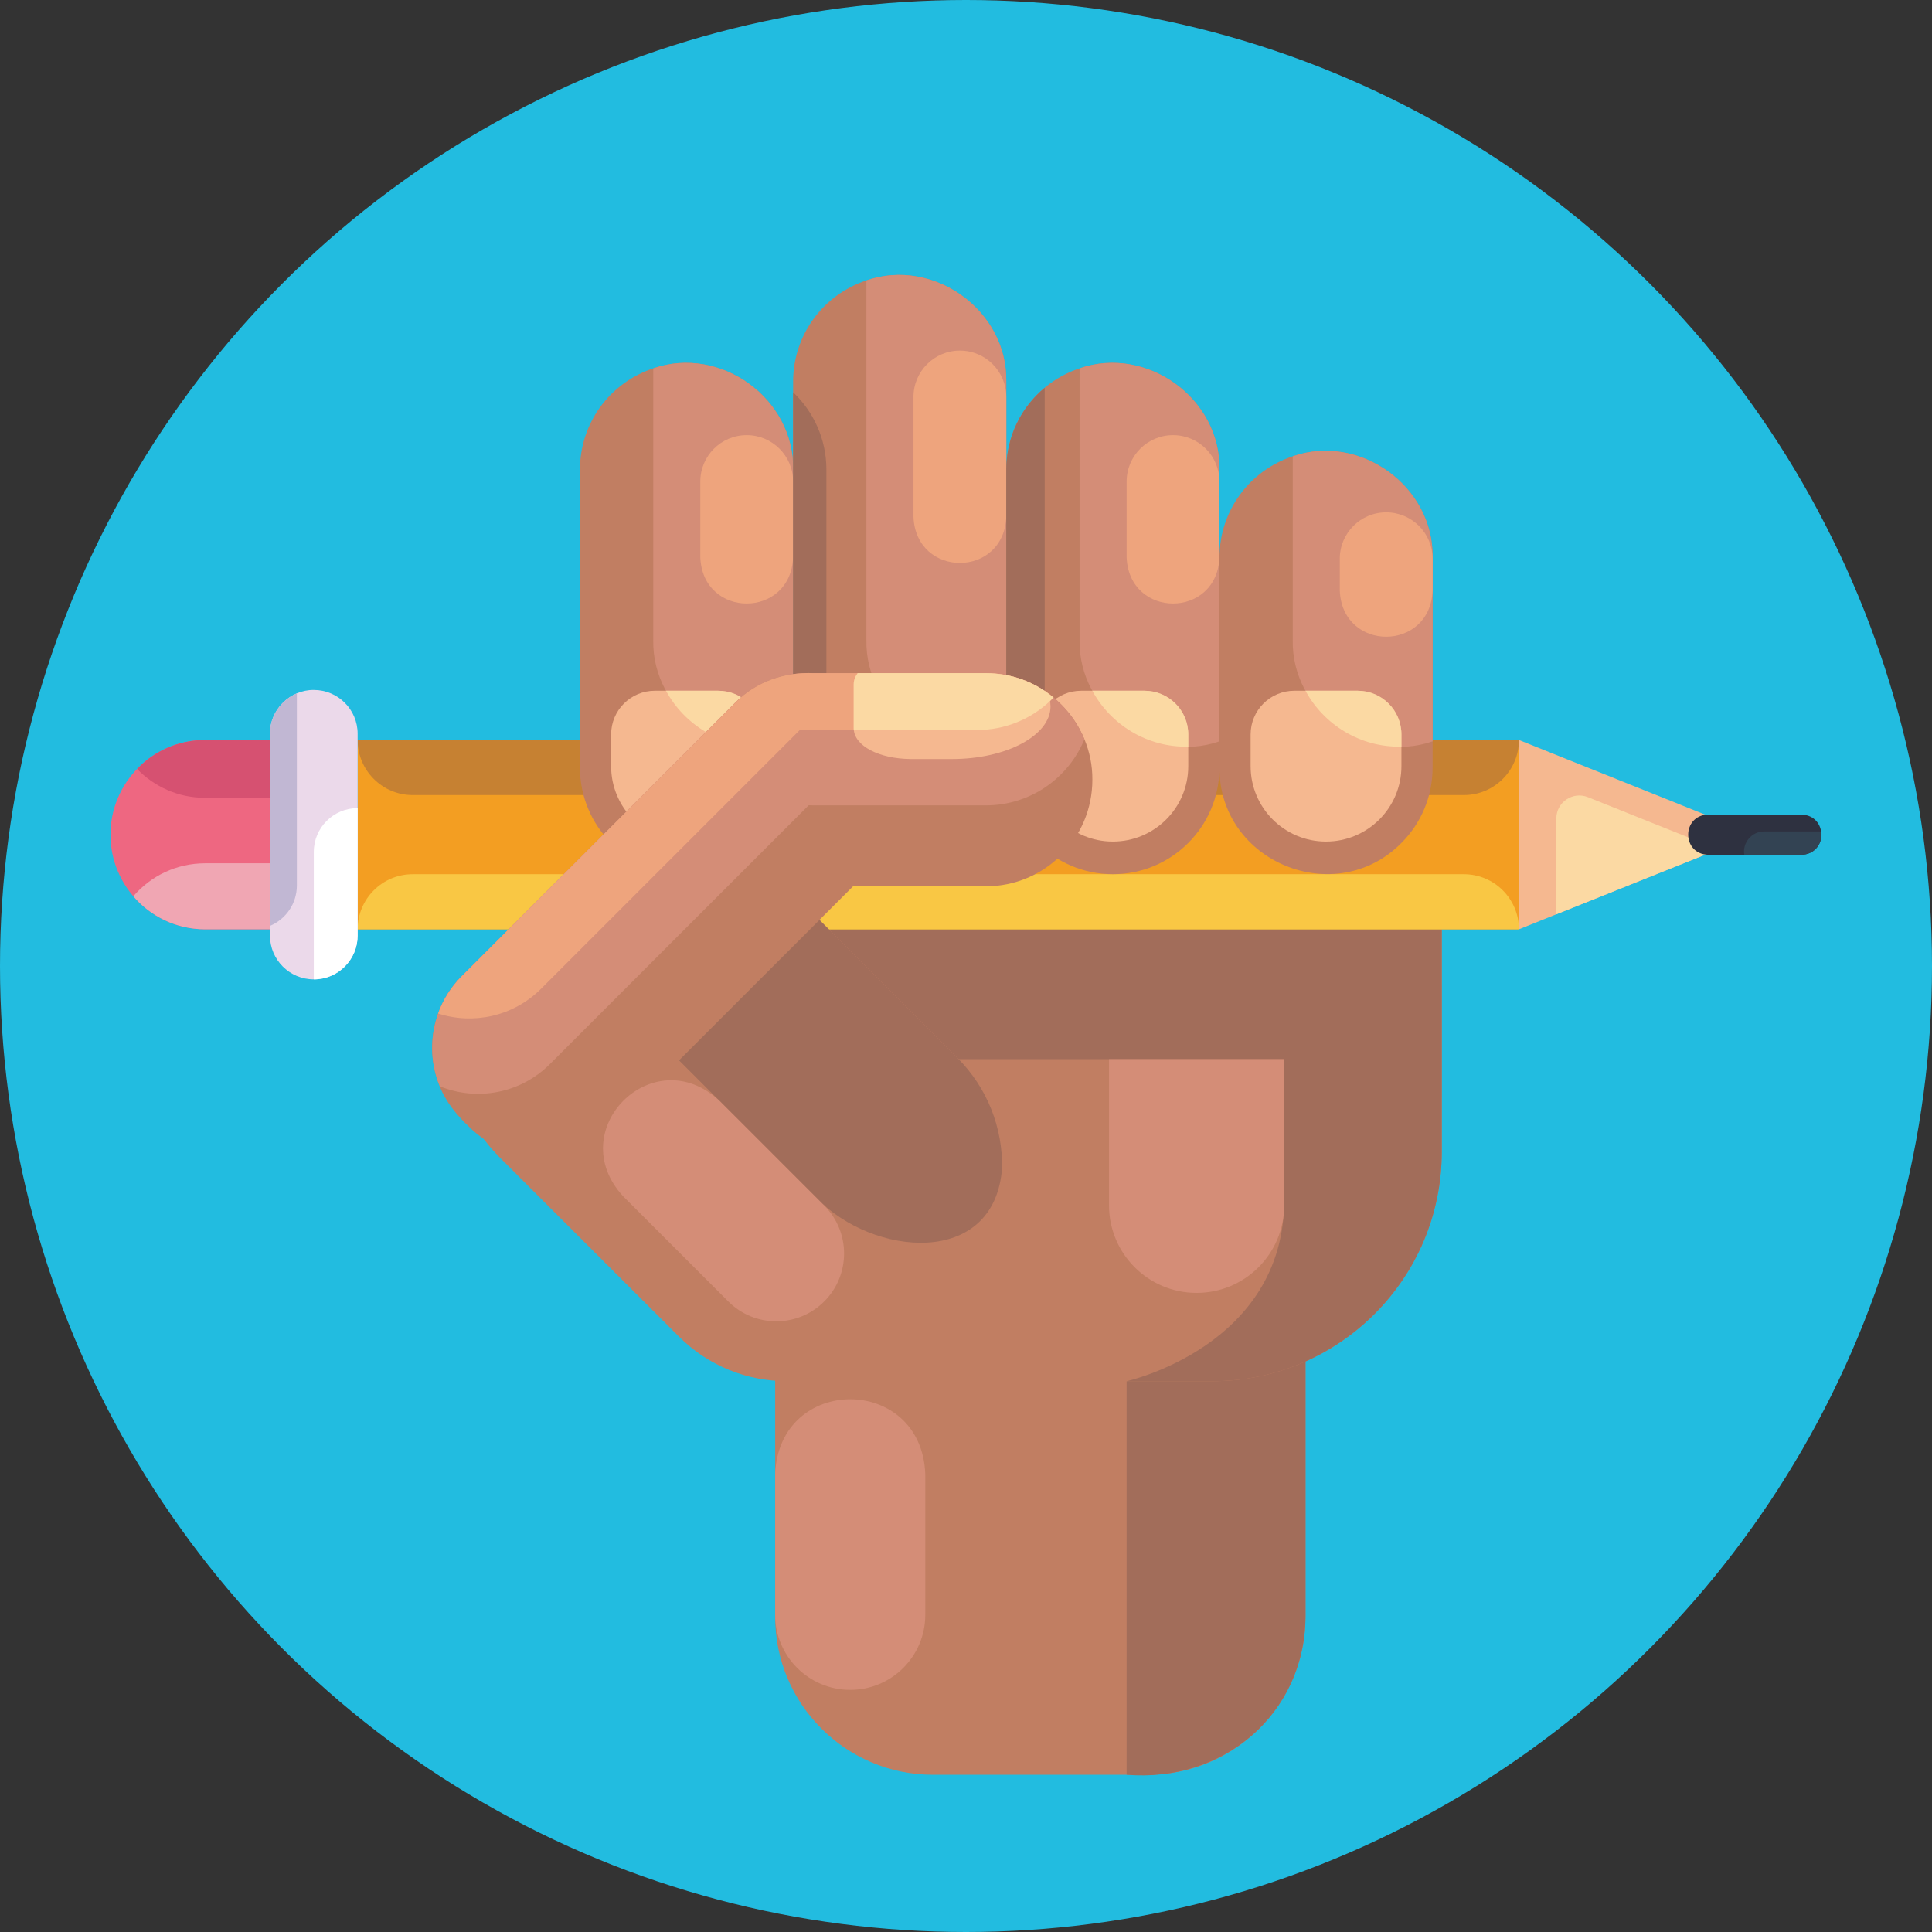 <svg id="Icons" enable-background="new 0 0 512 512" height="512" viewBox="0 0 512 512" width="512" xmlns="http://www.w3.org/2000/svg"><rect x="0" y="0" width="512" height="512" fill="#333333" stroke="none"/><g><circle cx="256" cy="256" fill="#22bce0" r="256"/><g><g><path d="m345.968 355.779v72.723c0 23.107-18.725 41.832-41.832 41.832h-56.875c-23.107 0-41.832-18.725-41.832-41.832v-72.723z" fill="#c17e62"/><path d="m345.968 357.002v71.499c-.232 25.974-21.954 43.928-47.402 41.832v-104.3l32.394-2.295z" fill="#a26d5a"/><path d="m225.318 447.833c-10.985 0-19.889-8.905-19.889-19.889v-37.336c1.062-26.381 38.712-26.392 39.779 0v37.336c-.001 10.984-8.905 19.889-19.89 19.889z" fill="#d48d77"/></g><g><path d="m382.079 246.27v58.949c0 33.583-27.231 60.814-60.814 60.814h-115.836v-119.763z" fill="#c17e62"/><path d="m340.324 246.27h-134.895v34.421h134.895v37.374c0 38.743-41.755 47.968-41.755 47.968h22.696c33.582 0 60.814-27.231 60.814-60.814.024-14.105-.017-44.649 0-58.949z" fill="#a26d5a"/><path d="m340.324 280.691v38.73c0 12.82-10.393 23.213-23.213 23.212-12.82 0-23.212-10.393-23.212-23.212v-38.73z" fill="#d48d77"/></g><g id="Pencil_13_"><g><path d="m94.778 196.112h307.751v50.163h-307.751z" fill="#f39e22"/><path d="m387.94 210.701h-278.574c-8.051.001-14.589-6.538-14.589-14.589h307.751c.001 8.052-6.525 14.589-14.588 14.589z" fill="#c68132"/><path d="m402.529 246.275h-307.751c0-8.063 6.537-14.6 14.589-14.6h278.573c8.063 0 14.589 6.537 14.589 14.6z" fill="#f9c744"/></g><g><path d="m83.16 259.542c-6.409 0-11.617-5.197-11.617-11.606v-53.484c-.043-6.397 5.331-11.661 11.618-11.606 6.42 0 11.617 5.197 11.617 11.606v53.484c-.005 6.412-5.207 11.611-11.618 11.606z" fill="#ebd9ea"/><path d="m83.16 259.542v-33.769c-.001-6.409 5.192-11.616 11.617-11.617v33.78c-.004 6.412-5.206 11.611-11.617 11.606z" fill="#fff"/><path d="m71.543 245.372v-50.921c.01-4.783 2.879-8.914 7.131-10.709v50.921c-.013 4.79-2.872 8.904-7.131 10.709z" fill="#c1b7d3"/></g><g><path d="m71.543 246.27h-17.187c-13.902.017-25.105-11.339-25.076-25.076-.028-13.764 11.217-25.117 25.076-25.088h17.187z" fill="#ee6781"/><path d="m71.543 246.27h-17.187c-7.621 0-14.437-3.391-19.028-8.751 4.658-5.406 11.408-8.722 19.028-8.739h17.187z" fill="#f0a6b3"/><path d="m71.543 211.429h-17.187c-7.085 0-13.482-2.925-18.026-7.656 4.543-4.761 10.948-7.655 18.026-7.667h17.187z" fill="#d65171"/></g><path d="m402.529 246.27v-50.163l52.331 20.974v8.227c-7.367 2.95-45.885 18.377-52.331 20.962z" fill="#f5b890"/><path d="m412.445 242.296v-25.391c0-4.311 4.358-7.248 8.355-5.651l34.06 13.645v.408z" fill="#fbd9a3"/><g><path d="m477.395 226.519h-24.738c-7.015-.215-7.029-10.437 0-10.65h24.738c7.05.229 7.025 10.441 0 10.65z" fill="#2e3140"/><path d="m477.395 226.519h-15.136c-.551-3.195 2.017-6.206 5.255-6.176h15.136c.547 3.191-2.003 6.206-5.255 6.176z" fill="#334353"/></g></g><g><g><path d="m210.183 124.456v78.98c0 7.796-3.158 14.857-8.273 19.961-5.104 5.115-12.165 8.273-19.972 8.273-15.602 0-28.245-12.643-28.245-28.234v-78.98c.013-12.407 7.97-23.045 19.425-26.835 17.767-6.154 37.414 7.941 37.065 26.835z" fill="#c17e62"/><path d="m210.183 124.456v72.011c-17.768 6.156-37.408-7.933-37.066-26.835v-72.011c17.769-6.164 37.414 7.948 37.066 26.835z" fill="#d48d77"/><path d="m201.921 194.638v8.401c0 11.041-8.943 19.983-19.984 19.984-11.035 0-19.984-8.949-19.984-19.984v-8.401c0-6.397 5.185-11.582 11.582-11.582h16.803c6.398 0 11.583 5.185 11.583 11.582z" fill="#f5b890"/><path d="m201.921 194.638v3.228c-10.887.251-20.574-5.828-25.426-14.81h13.843c6.398 0 11.583 5.185 11.583 11.582z" fill="#fbd9a3"/><path d="m197.885 115.318c-6.792 0-12.298 5.506-12.298 12.298v20.087c.657 16.312 23.936 16.317 24.595 0v-20.087c.001-6.792-5.505-12.298-12.297-12.298z" fill="#eea47d"/></g><g><path d="m266.673 101.151v102.284c0 7.796-3.158 14.857-8.273 19.961-17.405 17.631-48.295 5.156-48.218-19.961v-102.284c.013-12.407 7.97-23.045 19.425-26.835 17.768-6.151 37.416 7.94 37.066 26.835z" fill="#c17e62"/><path d="m266.673 101.151v95.316c-17.768 6.156-37.408-7.932-37.066-26.835v-95.316c17.77-6.164 37.414 7.949 37.066 26.835z" fill="#d48d77"/><path d="m258.412 194.638v8.401c0 11.041-8.943 19.983-19.984 19.984-11.035 0-19.984-8.949-19.984-19.984v-8.401c0-6.397 5.185-11.582 11.582-11.582h16.803c6.398 0 11.583 5.185 11.583 11.582z" fill="#f5b890"/><path d="m258.412 194.638v3.228c-10.887.251-20.574-5.828-25.426-14.81h13.843c6.398 0 11.583 5.185 11.583 11.582z" fill="#fbd9a3"/><path d="m254.376 92.912c-6.792 0-12.298 5.506-12.298 12.298v31.74c.656 16.309 23.934 16.32 24.595 0v-31.739c0-6.793-5.505-12.299-12.297-12.299z" fill="#eea47d"/><path d="m219.004 124.456v72.011c-2.773.921-5.745 1.41-8.821 1.41v-93.918c5.43 5.151 8.821 12.433 8.821 20.497z" fill="#a26d5a"/></g><g><path d="m323.164 124.456v78.98c0 7.796-3.158 14.857-8.273 19.961-5.104 5.115-12.165 8.273-19.972 8.273-15.603 0-28.245-12.643-28.245-28.234v-78.98c-.003-12.4 8.005-23.058 19.425-26.835 17.767-6.155 37.415 7.941 37.065 26.835z" fill="#c17e62"/><path d="m323.164 124.456v72.011c-17.768 6.156-37.408-7.933-37.066-26.835v-72.011c17.77-6.164 37.414 7.948 37.066 26.835z" fill="#d48d77"/><path d="m314.903 194.638v8.401c0 11.041-8.943 19.983-19.984 19.984-11.035 0-19.984-8.949-19.984-19.984v-8.401c0-6.397 5.185-11.582 11.582-11.582h16.803c6.397 0 11.583 5.185 11.583 11.582z" fill="#f5b890"/><path d="m314.903 194.638v3.228c-10.887.251-20.574-5.828-25.426-14.81h13.843c6.397 0 11.583 5.185 11.583 11.582z" fill="#fbd9a3"/><path d="m310.867 115.318c-6.792 0-12.298 5.506-12.298 12.298v20.087c.657 16.312 23.936 16.317 24.595 0v-20.087c0-6.792-5.506-12.298-12.297-12.298z" fill="#eea47d"/><path d="m276.858 102.759v93.708c-3.159 1.059-6.712 1.554-10.184 1.375v-73.387c.027-8.709 3.866-16.459 10.184-21.696z" fill="#a26d5a"/></g><g><path d="m379.655 147.76v55.675c0 7.796-3.158 14.857-8.273 19.961-17.407 17.636-48.297 5.15-48.218-19.961v-55.674c.013-12.407 7.97-23.046 19.425-26.835 17.768-6.156 37.415 7.942 37.066 26.834z" fill="#c17e62"/><path d="m379.655 147.76v48.707c-17.768 6.157-37.408-7.933-37.066-26.835v-48.706c17.769-6.165 37.414 7.948 37.066 26.834z" fill="#d48d77"/><path d="m371.394 194.638v8.401c0 11.041-8.943 19.983-19.984 19.984-11.035 0-19.984-8.949-19.984-19.984v-8.401c0-6.397 5.185-11.582 11.582-11.582h16.803c6.397 0 11.583 5.185 11.583 11.582z" fill="#f5b890"/><path d="m371.394 194.638v3.228c-10.887.251-20.574-5.828-25.426-14.81h13.843c6.397 0 11.583 5.185 11.583 11.582z" fill="#fbd9a3"/><path d="m367.357 135.773c-6.792 0-12.298 5.506-12.298 12.298v8.435c.647 16.31 23.949 16.31 24.595 0v-8.435c.001-6.792-5.505-12.298-12.297-12.298z" fill="#eea47d"/></g></g><g><path d="m261.908 325.751c-1.946 4.253-4.673 8.238-8.168 11.734l-16.71 16.71c-15.777 15.777-41.343 15.777-57.12 0l-47.67-47.658c-15.766-15.777-15.766-41.343 0-57.121l16.709-16.709c3.507-3.507 7.493-6.234 11.746-8.168 14.903-6.829 33.104-4.102 45.374 8.168l47.67 47.67c12.27 12.269 14.985 30.47 8.169 45.374z" fill="#c17e62"/><path d="m265.558 309.582c-2.03 26.601-34.388 23.314-49.036 8 0 0-47.658-47.669-47.658-47.669-12.27-12.27-14.997-30.471-8.168-45.374 14.903-6.829 33.104-4.102 45.374 8.168l47.67 47.67c8.05 8.05 11.987 18.654 11.818 29.205z" fill="#a26d5a"/><path d="m234.746 226.204-72.408 72.42c-10.499 10.487-27.511 10.487-38.01 0-3.245-3.046-6.266-6.721-7.795-10.756-3.985-9.729-2.028-21.3 5.861-29.189l72.419-72.419c10.544-10.625 27.794-10.308 38.01 0 12.008 10.257 13.286 28.711 1.923 39.944z" fill="#c17e62"/><path d="m289.489 206.64c0 15.591-12.643 28.246-28.245 28.246h-45.642c-7.796 0-14.857-3.158-19.961-8.273-7.775-7.374-10.586-20.59-6.164-30.692 4.218-10.289 14.332-17.525 26.125-17.525h45.642c15.573-.113 28.361 12.925 28.245 28.244z" fill="#c17e62"/><path d="m218.426 344.9c-7.019 7.019-18.398 7.019-25.417 0l-27.858-27.858c-16.177-17.534 7.87-41.599 25.417-25.417 0 0 27.857 27.857 27.857 27.857 7.02 7.02 7.02 18.4.001 25.418z" fill="#d48d77"/><path d="m287.38 195.92c-4.218 10.277-14.332 17.513-26.136 17.513h-45.642c-.431 0-.862-.011-1.282-.035l-68.598 68.598c-7.889 7.889-19.471 9.858-29.189 5.872-4.082-9.894-1.82-21.586 5.861-29.189 0 0 72.419-72.419 72.419-72.419 5.512-5.512 12.806-8.11 20.019-7.842.256 0 .513-.023.769-.023h45.642c11.649 0 21.805 7.039 26.137 17.525z" fill="#d48d77"/><path d="m279.211 184.85c-.314.326-.629.641-.955.932v.012c-5.045 4.754-11.851 7.667-19.343 7.667h-45.642c-.431 0-.862-.023-1.282-.035l-68.598 68.598c-7.376 7.376-17.991 9.578-27.29 6.56 1.305-3.612 3.391-7.003 6.292-9.905l72.419-72.419c5.727-5.768 13.277-8.17 20.788-7.865h45.642c6.84.015 12.989 2.36 17.969 6.455z" fill="#eea47d"/><path d="m278.396 187.215c0 7.691-11.676 13.936-26.078 13.936h-10.965c-8.28-.064-14.978-3.391-15.113-8.075v-11.711c0-1.049.373-2.051 1.06-2.971h33.943c6.036 0 11.629 1.888 16.208 5.116.611 1.169.94 2.405.945 3.705z" fill="#f5b890"/><path d="m279.211 184.85c-.314.326-.629.641-.955.932v.012c-5.045 4.754-11.851 7.667-19.343 7.667h-32.65c-.023-.129-.023-.257-.023-.385v-11.711c0-1.049.373-2.051 1.06-2.971h33.943c6.84.016 12.987 2.362 17.968 6.456z" fill="#fbd9a3"/></g></g></g></svg>
